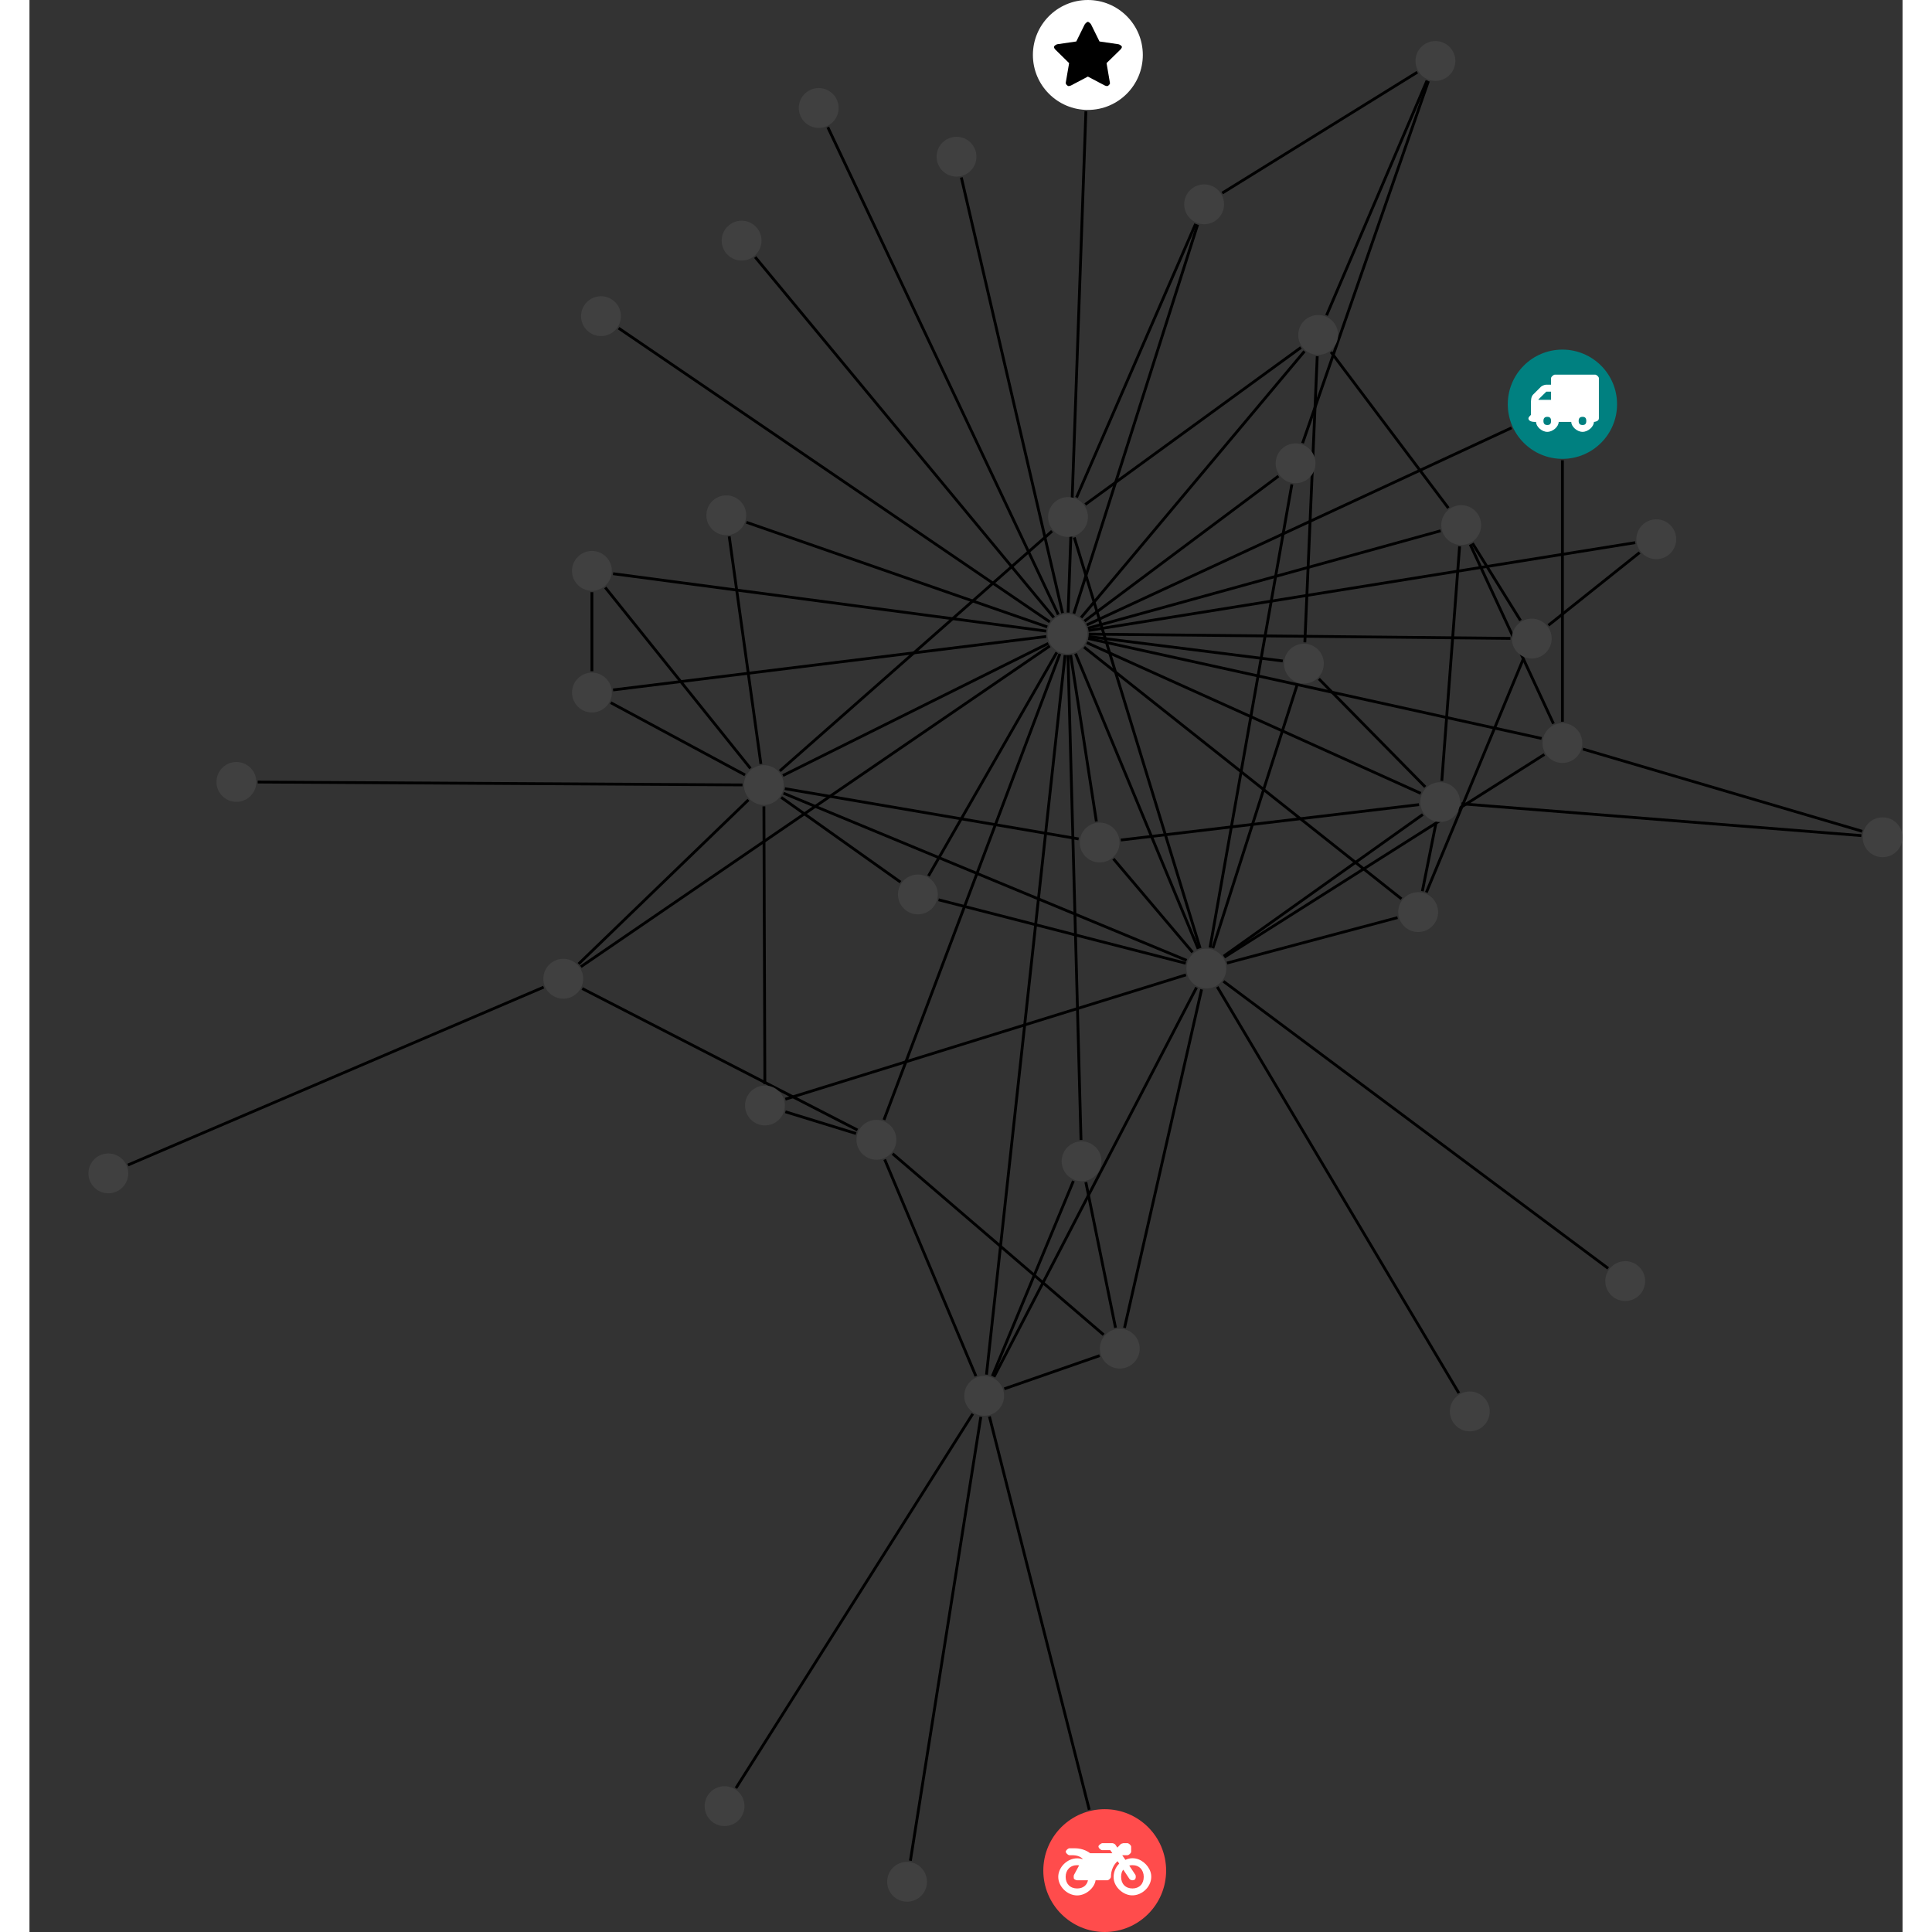 <?xml version="1.0" encoding="UTF-8"?>
<svg xmlns="http://www.w3.org/2000/svg" xmlns:xlink="http://www.w3.org/1999/xlink" width="273.332pt" height="273.332pt" viewBox="-8.340 0.000 264.992 273.332" version="1.1">
<rect x="-8.340" y="0.000" width="264.992" height="273.332" fill="#333333" stroke="none"/>
<defs>
<g>
<symbol overflow="visible" id="glyph0-0">
<path style="stroke:none;" d="M 1.422 -0.75 L 1.422 -7.922 L 3.562 -7.922 L 3.562 -0.891 L 1.422 -0.891 Z M 0.625 0 L 4.531 0 L 4.531 -8.812 L 0.438 -8.812 L 0.438 0 Z M 0.625 0 "/>
</symbol>
<symbol overflow="visible" id="glyph0-1">
<path style="stroke:none;" d="M 3.375 -0.844 C 3.375 -0.453 3.234 -0.266 2.844 -0.266 C 2.469 -0.266 2.297 -0.453 2.297 -0.844 C 2.297 -1.219 2.469 -1.422 2.844 -1.422 C 3.234 -1.422 3.375 -1.219 3.375 -0.844 Z M 1.594 -3.688 L 1.594 -3.859 C 1.594 -3.875 1.578 -3.875 1.594 -3.891 L 2.688 -4.969 C 2.703 -5 2.656 -4.984 2.688 -4.984 L 3.375 -4.984 L 3.375 -3.828 L 1.594 -3.828 Z M 8.359 -0.844 C 8.359 -0.453 8.219 -0.266 7.828 -0.266 C 7.453 -0.266 7.281 -0.453 7.281 -0.844 C 7.281 -1.219 7.453 -1.422 7.828 -1.422 C 8.219 -1.422 8.359 -1.219 8.359 -0.844 Z M 10.141 -6.891 C 10.141 -7.094 9.812 -7.391 9.609 -7.391 L 3.922 -7.391 C 3.719 -7.391 3.375 -7.094 3.375 -6.891 L 3.375 -5.969 L 2.672 -5.969 C 2.469 -5.969 2.078 -5.812 1.938 -5.672 L 0.844 -4.578 C 0.531 -4.266 0.531 -3.734 0.531 -3.328 L 0.531 -1.688 C 0.516 -1.688 0.172 -1.391 0.172 -1.203 C 0.172 -0.781 0.781 -0.703 1.062 -0.703 L 1.25 -0.703 C 1.25 -0.047 2.062 0.703 2.844 0.703 C 3.641 0.703 4.453 -0.047 4.453 -0.703 L 6.234 -0.703 C 6.234 -0.047 7.047 0.703 7.828 0.703 C 8.625 0.703 9.438 -0.047 9.438 -0.703 C 9.547 -0.703 10.141 -0.781 10.141 -1.203 Z M 10.141 -6.891 "/>
</symbol>
<symbol overflow="visible" id="glyph0-2">
<path style="stroke:none;" d="M 12.969 -2.906 C 12.844 -3.984 11.859 -5.016 10.781 -5.219 C 10.234 -5.328 9.703 -5.219 9.328 -5.031 L 8.875 -5.688 L 9.609 -5.688 C 9.812 -5.688 10.141 -5.984 10.141 -6.188 L 10.141 -6.891 C 10.141 -7.094 9.812 -7.391 9.609 -7.391 L 9.047 -7.391 C 8.969 -7.391 8.734 -7.312 8.656 -7.25 L 8.188 -6.766 L 7.891 -7.203 C 7.828 -7.281 7.594 -7.391 7.484 -7.391 L 6.078 -7.391 C 5.906 -7.391 5.547 -7.125 5.516 -6.953 C 5.484 -6.734 5.828 -6.406 6.047 -6.406 L 7.188 -6.406 L 7.484 -5.969 L 4.344 -5.969 C 4.141 -6.125 3.375 -6.672 2.141 -6.672 L 1.422 -6.672 C 1.219 -6.672 0.891 -6.375 0.891 -6.188 C 0.891 -5.984 1.219 -5.688 1.422 -5.688 L 1.781 -5.688 C 2.484 -5.688 2.906 -5.516 3.281 -5.188 L 3.25 -5.141 C 3.078 -5.188 2.797 -5.25 2.5 -5.25 C 1.109 -5.25 -0.172 -4 -0.172 -2.625 C -0.172 -1.25 1.109 0 2.5 0 C 3.75 0 4.953 -1.062 5.109 -2.141 L 6.766 -2.141 C 6.969 -2.141 7.281 -2.438 7.281 -2.625 C 7.281 -3.609 7.688 -4.391 8.219 -4.844 L 8.453 -4.5 C 7.969 -4.062 7.578 -3.203 7.672 -2.359 C 7.781 -1.172 8.969 -0.094 10.141 -0.016 C 11.703 0.094 13.156 -1.344 12.969 -2.906 Z M 2.5 -0.984 C 1.516 -0.984 0.875 -1.641 0.875 -2.625 C 0.875 -3.594 1.516 -4.281 2.5 -4.281 C 2.672 -4.281 2.844 -4.234 2.781 -4.25 L 2.047 -2.891 C 2 -2.781 2 -2.469 2.047 -2.359 C 2.125 -2.25 2.375 -2.141 2.5 -2.141 L 4.031 -2.141 C 3.891 -1.453 3.344 -0.984 2.5 -0.984 Z M 10.328 -0.984 C 9.344 -0.984 8.719 -1.641 8.719 -2.625 C 8.719 -3.109 8.859 -3.469 9.031 -3.641 L 9.906 -2.328 C 9.969 -2.219 10.203 -2.141 10.328 -2.141 C 10.391 -2.141 10.594 -2.188 10.641 -2.234 C 10.812 -2.344 10.844 -2.75 10.734 -2.922 L 9.875 -4.219 C 9.859 -4.219 10.094 -4.281 10.328 -4.281 C 11.297 -4.281 11.922 -3.594 11.922 -2.625 C 11.922 -1.641 11.297 -0.984 10.328 -0.984 Z M 10.328 -0.984 "/>
</symbol>
<symbol overflow="visible" id="glyph0-3">
<path style="stroke:none;" d="M 9.438 -5.078 C 9.438 -5.25 9.078 -5.453 8.938 -5.469 L 6.266 -5.859 L 5.078 -8.266 C 5.031 -8.375 4.75 -8.641 4.625 -8.641 C 4.5 -8.641 4.234 -8.375 4.172 -8.266 L 2.984 -5.859 L 0.312 -5.469 C 0.172 -5.453 -0.172 -5.25 -0.172 -5.078 C -0.172 -4.969 -0.062 -4.781 0.016 -4.719 L 1.969 -2.797 L 1.5 -0.062 C 1.5 -0.016 1.5 0.016 1.5 0.047 C 1.5 0.203 1.75 0.453 1.906 0.453 C 1.984 0.453 2.188 0.406 2.25 0.359 L 4.625 -0.891 L 7 0.359 C 7.062 0.406 7.266 0.453 7.344 0.453 C 7.5 0.453 7.75 0.203 7.75 0.047 C 7.75 0.016 7.75 -0.016 7.734 -0.062 L 7.266 -2.797 L 9.234 -4.719 C 9.297 -4.781 9.438 -4.969 9.438 -5.078 Z M 9.438 -5.078 "/>
</symbol>
</g>
<clipPath id="clip1">
  <path d="M 205 100 L 256.652 100 L 256.652 124 L 205 124 Z M 205 100 "/>
</clipPath>
<clipPath id="clip2">
  <path d="M 188 108 L 256.652 108 L 256.652 124 L 188 124 Z M 188 108 "/>
</clipPath>
<clipPath id="clip3">
  <path d="M 135 255 L 153 255 L 153 273.332 L 135 273.332 Z M 135 255 "/>
</clipPath>
<clipPath id="clip4">
  <path d="M 251 115 L 256.652 115 L 256.652 122 L 251 122 Z M 251 115 "/>
</clipPath>
</defs>
<g id="surface1">
<path style="fill:none;stroke-width:0.399;stroke-linecap:butt;stroke-linejoin:miter;stroke:rgb(0%,0%,0%);stroke-opacity:1;stroke-miterlimit:10;" d="M 0 -7.926 L 0 -44.914 " transform="matrix(1,0,0,-1,208.535,57.191)"/>
<path style="fill:none;stroke-width:0.399;stroke-linecap:butt;stroke-linejoin:miter;stroke:rgb(0%,0%,0%);stroke-opacity:1;stroke-miterlimit:10;" d="M -7.195 -3.336 L -67.297 -31.223 " transform="matrix(1,0,0,-1,208.535,57.191)"/>
<path style="fill:none;stroke-width:0.399;stroke-linecap:butt;stroke-linejoin:miter;stroke:rgb(0%,0%,0%);stroke-opacity:1;stroke-miterlimit:10;" d="M -114.203 20.82 L -71.961 -30.168 " transform="matrix(1,0,0,-1,208.535,57.191)"/>
<path style="fill:none;stroke-width:0.399;stroke-linecap:butt;stroke-linejoin:miter;stroke:rgb(0%,0%,0%);stroke-opacity:1;stroke-miterlimit:10;" d="M -202.945 -107.629 L -144.133 -82.469 " transform="matrix(1,0,0,-1,208.535,57.191)"/>
<path style="fill:none;stroke-width:0.399;stroke-linecap:butt;stroke-linejoin:miter;stroke:rgb(0%,0%,0%);stroke-opacity:1;stroke-miterlimit:10;" d="M -66.941 -198.844 L -81.066 -143.207 " transform="matrix(1,0,0,-1,208.535,57.191)"/>
<path style="fill:none;stroke-width:0.399;stroke-linecap:butt;stroke-linejoin:miter;stroke:rgb(0%,0%,0%);stroke-opacity:1;stroke-miterlimit:10;" d="M -133.523 10.765 L -72.527 -30.793 " transform="matrix(1,0,0,-1,208.535,57.191)"/>
<path style="fill:none;stroke-width:0.399;stroke-linecap:butt;stroke-linejoin:miter;stroke:rgb(0%,0%,0%);stroke-opacity:1;stroke-miterlimit:10;" d="M -62.476 -61.653 L -20.289 -56.645 " transform="matrix(1,0,0,-1,208.535,57.191)"/>
<path style="fill:none;stroke-width:0.399;stroke-linecap:butt;stroke-linejoin:miter;stroke:rgb(0%,0%,0%);stroke-opacity:1;stroke-miterlimit:10;" d="M -68.445 -61.496 L -110.012 -54.383 " transform="matrix(1,0,0,-1,208.535,57.191)"/>
<path style="fill:none;stroke-width:0.399;stroke-linecap:butt;stroke-linejoin:miter;stroke:rgb(0%,0%,0%);stroke-opacity:1;stroke-miterlimit:10;" d="M -63.523 -64.309 L -52.324 -77.536 " transform="matrix(1,0,0,-1,208.535,57.191)"/>
<path style="fill:none;stroke-width:0.399;stroke-linecap:butt;stroke-linejoin:miter;stroke:rgb(0%,0%,0%);stroke-opacity:1;stroke-miterlimit:10;" d="M -65.933 -59.024 L -69.574 -35.473 " transform="matrix(1,0,0,-1,208.535,57.191)"/>
<path style="fill:none;stroke-width:0.399;stroke-linecap:butt;stroke-linejoin:miter;stroke:rgb(0%,0%,0%);stroke-opacity:1;stroke-miterlimit:10;" d="M -92.246 -206.055 L -82.281 -143.262 " transform="matrix(1,0,0,-1,208.535,57.191)"/>
<path style="fill:none;stroke-width:0.399;stroke-linecap:butt;stroke-linejoin:miter;stroke:rgb(0%,0%,0%);stroke-opacity:1;stroke-miterlimit:10;" d="M -67.418 41.445 L -69.93 -29.477 " transform="matrix(1,0,0,-1,208.535,57.191)"/>
<g clip-path="url(#clip1)" clip-rule="nonzero">
<path style="fill:none;stroke-width:0.399;stroke-linecap:butt;stroke-linejoin:miter;stroke:rgb(0%,0%,0%);stroke-opacity:1;stroke-miterlimit:10;" d="M 42.406 -60.414 L 2.895 -48.782 " transform="matrix(1,0,0,-1,208.535,57.191)"/>
</g>
<g clip-path="url(#clip2)" clip-rule="nonzero">
<path style="fill:none;stroke-width:0.399;stroke-linecap:butt;stroke-linejoin:miter;stroke:rgb(0%,0%,0%);stroke-opacity:1;stroke-miterlimit:10;" d="M 42.293 -61.028 L -14.285 -56.528 " transform="matrix(1,0,0,-1,208.535,57.191)"/>
</g>
<path style="fill:none;stroke-width:0.399;stroke-linecap:butt;stroke-linejoin:miter;stroke:rgb(0%,0%,0%);stroke-opacity:1;stroke-miterlimit:10;" d="M -116.926 -195.786 L -83.422 -142.832 " transform="matrix(1,0,0,-1,208.535,57.191)"/>
<path style="fill:none;stroke-width:0.399;stroke-linecap:butt;stroke-linejoin:miter;stroke:rgb(0%,0%,0%);stroke-opacity:1;stroke-miterlimit:10;" d="M -85.039 32.086 L -70.719 -29.551 " transform="matrix(1,0,0,-1,208.535,57.191)"/>
<path style="fill:none;stroke-width:0.399;stroke-linecap:butt;stroke-linejoin:miter;stroke:rgb(0%,0%,0%);stroke-opacity:1;stroke-miterlimit:10;" d="M -184.586 -53.45 L -116 -53.856 " transform="matrix(1,0,0,-1,208.535,57.191)"/>
<path style="fill:none;stroke-width:0.399;stroke-linecap:butt;stroke-linejoin:miter;stroke:rgb(0%,0%,0%);stroke-opacity:1;stroke-miterlimit:10;" d="M -19.25 -69.063 L -5.496 -35.942 " transform="matrix(1,0,0,-1,208.535,57.191)"/>
<path style="fill:none;stroke-width:0.399;stroke-linecap:butt;stroke-linejoin:miter;stroke:rgb(0%,0%,0%);stroke-opacity:1;stroke-miterlimit:10;" d="M -19.816 -68.891 L -17.887 -59.246 " transform="matrix(1,0,0,-1,208.535,57.191)"/>
<path style="fill:none;stroke-width:0.399;stroke-linecap:butt;stroke-linejoin:miter;stroke:rgb(0%,0%,0%);stroke-opacity:1;stroke-miterlimit:10;" d="M -23.324 -72.629 L -47.461 -79.059 " transform="matrix(1,0,0,-1,208.535,57.191)"/>
<path style="fill:none;stroke-width:0.399;stroke-linecap:butt;stroke-linejoin:miter;stroke:rgb(0%,0%,0%);stroke-opacity:1;stroke-miterlimit:10;" d="M -22.773 -69.977 L -67.672 -34.368 " transform="matrix(1,0,0,-1,208.535,57.191)"/>
<path style="fill:none;stroke-width:0.399;stroke-linecap:butt;stroke-linejoin:miter;stroke:rgb(0%,0%,0%);stroke-opacity:1;stroke-miterlimit:10;" d="M 6.469 -122.25 L -47.957 -81.641 " transform="matrix(1,0,0,-1,208.535,57.191)"/>
<path style="fill:none;stroke-width:0.399;stroke-linecap:butt;stroke-linejoin:miter;stroke:rgb(0%,0%,0%);stroke-opacity:1;stroke-miterlimit:10;" d="M 10.922 -20.981 L -1.98 -31.274 " transform="matrix(1,0,0,-1,208.535,57.191)"/>
<path style="fill:none;stroke-width:0.399;stroke-linecap:butt;stroke-linejoin:miter;stroke:rgb(0%,0%,0%);stroke-opacity:1;stroke-miterlimit:10;" d="M 10.301 -19.579 L -67.055 -32.012 " transform="matrix(1,0,0,-1,208.535,57.191)"/>
<path style="fill:none;stroke-width:0.399;stroke-linecap:butt;stroke-linejoin:miter;stroke:rgb(0%,0%,0%);stroke-opacity:1;stroke-miterlimit:10;" d="M -36.762 -5.508 L -18.957 45.714 " transform="matrix(1,0,0,-1,208.535,57.191)"/>
<path style="fill:none;stroke-width:0.399;stroke-linecap:butt;stroke-linejoin:miter;stroke:rgb(0%,0%,0%);stroke-opacity:1;stroke-miterlimit:10;" d="M -38.277 -11.332 L -49.851 -76.868 " transform="matrix(1,0,0,-1,208.535,57.191)"/>
<path style="fill:none;stroke-width:0.399;stroke-linecap:butt;stroke-linejoin:miter;stroke:rgb(0%,0%,0%);stroke-opacity:1;stroke-miterlimit:10;" d="M -40.172 -10.164 L -67.617 -30.684 " transform="matrix(1,0,0,-1,208.535,57.191)"/>
<path style="fill:none;stroke-width:0.399;stroke-linecap:butt;stroke-linejoin:miter;stroke:rgb(0%,0%,0%);stroke-opacity:1;stroke-miterlimit:10;" d="M -36.441 -33.684 L -34.687 6.789 " transform="matrix(1,0,0,-1,208.535,57.191)"/>
<path style="fill:none;stroke-width:0.399;stroke-linecap:butt;stroke-linejoin:miter;stroke:rgb(0%,0%,0%);stroke-opacity:1;stroke-miterlimit:10;" d="M -34.457 -38.848 L -19.41 -54.137 " transform="matrix(1,0,0,-1,208.535,57.191)"/>
<path style="fill:none;stroke-width:0.399;stroke-linecap:butt;stroke-linejoin:miter;stroke:rgb(0%,0%,0%);stroke-opacity:1;stroke-miterlimit:10;" d="M -37.492 -39.575 L -49.457 -76.961 " transform="matrix(1,0,0,-1,208.535,57.191)"/>
<path style="fill:none;stroke-width:0.399;stroke-linecap:butt;stroke-linejoin:miter;stroke:rgb(0%,0%,0%);stroke-opacity:1;stroke-miterlimit:10;" d="M -39.566 -36.321 L -67.039 -32.868 " transform="matrix(1,0,0,-1,208.535,57.191)"/>
<path style="fill:none;stroke-width:0.399;stroke-linecap:butt;stroke-linejoin:miter;stroke:rgb(0%,0%,0%);stroke-opacity:1;stroke-miterlimit:10;" d="M -117.879 -18.696 L -113.398 -50.887 " transform="matrix(1,0,0,-1,208.535,57.191)"/>
<path style="fill:none;stroke-width:0.399;stroke-linecap:butt;stroke-linejoin:miter;stroke:rgb(0%,0%,0%);stroke-opacity:1;stroke-miterlimit:10;" d="M -115.445 -16.7 L -72.887 -31.5 " transform="matrix(1,0,0,-1,208.535,57.191)"/>
<path style="fill:none;stroke-width:0.399;stroke-linecap:butt;stroke-linejoin:miter;stroke:rgb(0%,0%,0%);stroke-opacity:1;stroke-miterlimit:10;" d="M -67.426 -110.055 L -63.226 -130.653 " transform="matrix(1,0,0,-1,208.535,57.191)"/>
<path style="fill:none;stroke-width:0.399;stroke-linecap:butt;stroke-linejoin:miter;stroke:rgb(0%,0%,0%);stroke-opacity:1;stroke-miterlimit:10;" d="M -69.183 -109.887 L -80.652 -137.496 " transform="matrix(1,0,0,-1,208.535,57.191)"/>
<path style="fill:none;stroke-width:0.399;stroke-linecap:butt;stroke-linejoin:miter;stroke:rgb(0%,0%,0%);stroke-opacity:1;stroke-miterlimit:10;" d="M -68.109 -104.082 L -69.953 -35.508 " transform="matrix(1,0,0,-1,208.535,57.191)"/>
<path style="fill:none;stroke-width:0.399;stroke-linecap:butt;stroke-linejoin:miter;stroke:rgb(0%,0%,0%);stroke-opacity:1;stroke-miterlimit:10;" d="M -112.836 -96.192 L -112.972 -56.891 " transform="matrix(1,0,0,-1,208.535,57.191)"/>
<path style="fill:none;stroke-width:0.399;stroke-linecap:butt;stroke-linejoin:miter;stroke:rgb(0%,0%,0%);stroke-opacity:1;stroke-miterlimit:10;" d="M -109.937 -100.098 L -99.937 -103.176 " transform="matrix(1,0,0,-1,208.535,57.191)"/>
<path style="fill:none;stroke-width:0.399;stroke-linecap:butt;stroke-linejoin:miter;stroke:rgb(0%,0%,0%);stroke-opacity:1;stroke-miterlimit:10;" d="M -109.941 -98.317 L -53.258 -80.731 " transform="matrix(1,0,0,-1,208.535,57.191)"/>
<path style="fill:none;stroke-width:0.399;stroke-linecap:butt;stroke-linejoin:miter;stroke:rgb(0%,0%,0%);stroke-opacity:1;stroke-miterlimit:10;" d="M -20.531 46.976 L -48.125 29.878 " transform="matrix(1,0,0,-1,208.535,57.191)"/>
<path style="fill:none;stroke-width:0.399;stroke-linecap:butt;stroke-linejoin:miter;stroke:rgb(0%,0%,0%);stroke-opacity:1;stroke-miterlimit:10;" d="M -19.156 45.793 L -33.367 12.578 " transform="matrix(1,0,0,-1,208.535,57.191)"/>
<path style="fill:none;stroke-width:0.399;stroke-linecap:butt;stroke-linejoin:miter;stroke:rgb(0%,0%,0%);stroke-opacity:1;stroke-miterlimit:10;" d="M -51.894 25.519 L -68.742 -13.192 " transform="matrix(1,0,0,-1,208.535,57.191)"/>
<path style="fill:none;stroke-width:0.399;stroke-linecap:butt;stroke-linejoin:miter;stroke:rgb(0%,0%,0%);stroke-opacity:1;stroke-miterlimit:10;" d="M -51.605 25.414 L -69.121 -29.618 " transform="matrix(1,0,0,-1,208.535,57.191)"/>
<path style="fill:none;stroke-width:0.399;stroke-linecap:butt;stroke-linejoin:miter;stroke:rgb(0%,0%,0%);stroke-opacity:1;stroke-miterlimit:10;" d="M -103.93 39.191 L -71.324 -29.762 " transform="matrix(1,0,0,-1,208.535,57.191)"/>
<path style="fill:none;stroke-width:0.399;stroke-linecap:butt;stroke-linejoin:miter;stroke:rgb(0%,0%,0%);stroke-opacity:1;stroke-miterlimit:10;" d="M -64.91 -131.645 L -94.762 -106.028 " transform="matrix(1,0,0,-1,208.535,57.191)"/>
<path style="fill:none;stroke-width:0.399;stroke-linecap:butt;stroke-linejoin:miter;stroke:rgb(0%,0%,0%);stroke-opacity:1;stroke-miterlimit:10;" d="M -65.472 -134.602 L -78.957 -139.293 " transform="matrix(1,0,0,-1,208.535,57.191)"/>
<path style="fill:none;stroke-width:0.399;stroke-linecap:butt;stroke-linejoin:miter;stroke:rgb(0%,0%,0%);stroke-opacity:1;stroke-miterlimit:10;" d="M -61.953 -130.668 L -51.047 -82.782 " transform="matrix(1,0,0,-1,208.535,57.191)"/>
<path style="fill:none;stroke-width:0.399;stroke-linecap:butt;stroke-linejoin:miter;stroke:rgb(0%,0%,0%);stroke-opacity:1;stroke-miterlimit:10;" d="M -12.726 -19.661 L -5.93 -30.594 " transform="matrix(1,0,0,-1,208.535,57.191)"/>
<path style="fill:none;stroke-width:0.399;stroke-linecap:butt;stroke-linejoin:miter;stroke:rgb(0%,0%,0%);stroke-opacity:1;stroke-miterlimit:10;" d="M -16.133 -14.688 L -32.742 7.39 " transform="matrix(1,0,0,-1,208.535,57.191)"/>
<path style="fill:none;stroke-width:0.399;stroke-linecap:butt;stroke-linejoin:miter;stroke:rgb(0%,0%,0%);stroke-opacity:1;stroke-miterlimit:10;" d="M -13.047 -19.836 L -1.269 -45.192 " transform="matrix(1,0,0,-1,208.535,57.191)"/>
<path style="fill:none;stroke-width:0.399;stroke-linecap:butt;stroke-linejoin:miter;stroke:rgb(0%,0%,0%);stroke-opacity:1;stroke-miterlimit:10;" d="M -14.547 -20.106 L -17.062 -53.282 " transform="matrix(1,0,0,-1,208.535,57.191)"/>
<path style="fill:none;stroke-width:0.399;stroke-linecap:butt;stroke-linejoin:miter;stroke:rgb(0%,0%,0%);stroke-opacity:1;stroke-miterlimit:10;" d="M -17.226 -17.903 L -67.125 -31.688 " transform="matrix(1,0,0,-1,208.535,57.191)"/>
<path style="fill:none;stroke-width:0.399;stroke-linecap:butt;stroke-linejoin:miter;stroke:rgb(0%,0%,0%);stroke-opacity:1;stroke-miterlimit:10;" d="M -93.648 -67.606 L -110.523 -55.621 " transform="matrix(1,0,0,-1,208.535,57.191)"/>
<path style="fill:none;stroke-width:0.399;stroke-linecap:butt;stroke-linejoin:miter;stroke:rgb(0%,0%,0%);stroke-opacity:1;stroke-miterlimit:10;" d="M -88.265 -70.106 L -53.297 -79.086 " transform="matrix(1,0,0,-1,208.535,57.191)"/>
<path style="fill:none;stroke-width:0.399;stroke-linecap:butt;stroke-linejoin:miter;stroke:rgb(0%,0%,0%);stroke-opacity:1;stroke-miterlimit:10;" d="M -89.687 -66.735 L -71.535 -35.11 " transform="matrix(1,0,0,-1,208.535,57.191)"/>
<path style="fill:none;stroke-width:0.399;stroke-linecap:butt;stroke-linejoin:miter;stroke:rgb(0%,0%,0%);stroke-opacity:1;stroke-miterlimit:10;" d="M -139.187 -79.184 L -115.156 -55.969 " transform="matrix(1,0,0,-1,208.535,57.191)"/>
<path style="fill:none;stroke-width:0.399;stroke-linecap:butt;stroke-linejoin:miter;stroke:rgb(0%,0%,0%);stroke-opacity:1;stroke-miterlimit:10;" d="M -138.676 -82.661 L -99.734 -102.68 " transform="matrix(1,0,0,-1,208.535,57.191)"/>
<path style="fill:none;stroke-width:0.399;stroke-linecap:butt;stroke-linejoin:miter;stroke:rgb(0%,0%,0%);stroke-opacity:1;stroke-miterlimit:10;" d="M -138.867 -79.579 L -72.523 -34.196 " transform="matrix(1,0,0,-1,208.535,57.191)"/>
<path style="fill:none;stroke-width:0.399;stroke-linecap:butt;stroke-linejoin:miter;stroke:rgb(0%,0%,0%);stroke-opacity:1;stroke-miterlimit:10;" d="M -14.648 -139.903 L -48.832 -82.43 " transform="matrix(1,0,0,-1,208.535,57.191)"/>
<path style="fill:none;stroke-width:0.399;stroke-linecap:butt;stroke-linejoin:miter;stroke:rgb(0%,0%,0%);stroke-opacity:1;stroke-miterlimit:10;" d="M -67.508 -14.18 L -36.996 8.027 " transform="matrix(1,0,0,-1,208.535,57.191)"/>
<path style="fill:none;stroke-width:0.399;stroke-linecap:butt;stroke-linejoin:miter;stroke:rgb(0%,0%,0%);stroke-opacity:1;stroke-miterlimit:10;" d="M -72.211 -17.954 L -110.719 -51.879 " transform="matrix(1,0,0,-1,208.535,57.191)"/>
<path style="fill:none;stroke-width:0.399;stroke-linecap:butt;stroke-linejoin:miter;stroke:rgb(0%,0%,0%);stroke-opacity:1;stroke-miterlimit:10;" d="M -69.062 -18.844 L -51.258 -76.954 " transform="matrix(1,0,0,-1,208.535,57.191)"/>
<path style="fill:none;stroke-width:0.399;stroke-linecap:butt;stroke-linejoin:miter;stroke:rgb(0%,0%,0%);stroke-opacity:1;stroke-miterlimit:10;" d="M -7.355 -33.125 L -67.015 -32.524 " transform="matrix(1,0,0,-1,208.535,57.191)"/>
<path style="fill:none;stroke-width:0.399;stroke-linecap:butt;stroke-linejoin:miter;stroke:rgb(0%,0%,0%);stroke-opacity:1;stroke-miterlimit:10;" d="M -36.496 7.492 L -68.094 -30.18 " transform="matrix(1,0,0,-1,208.535,57.191)"/>
<path style="fill:none;stroke-width:0.399;stroke-linecap:butt;stroke-linejoin:miter;stroke:rgb(0%,0%,0%);stroke-opacity:1;stroke-miterlimit:10;" d="M -137.301 -37.77 L -137.305 -26.59 " transform="matrix(1,0,0,-1,208.535,57.191)"/>
<path style="fill:none;stroke-width:0.399;stroke-linecap:butt;stroke-linejoin:miter;stroke:rgb(0%,0%,0%);stroke-opacity:1;stroke-miterlimit:10;" d="M -134.644 -42.219 L -115.64 -52.446 " transform="matrix(1,0,0,-1,208.535,57.191)"/>
<path style="fill:none;stroke-width:0.399;stroke-linecap:butt;stroke-linejoin:miter;stroke:rgb(0%,0%,0%);stroke-opacity:1;stroke-miterlimit:10;" d="M -134.308 -40.418 L -73.031 -32.86 " transform="matrix(1,0,0,-1,208.535,57.191)"/>
<path style="fill:none;stroke-width:0.399;stroke-linecap:butt;stroke-linejoin:miter;stroke:rgb(0%,0%,0%);stroke-opacity:1;stroke-miterlimit:10;" d="M -2.551 -49.547 L -47.824 -78.223 " transform="matrix(1,0,0,-1,208.535,57.191)"/>
<path style="fill:none;stroke-width:0.399;stroke-linecap:butt;stroke-linejoin:miter;stroke:rgb(0%,0%,0%);stroke-opacity:1;stroke-miterlimit:10;" d="M -2.945 -47.282 L -67.086 -33.141 " transform="matrix(1,0,0,-1,208.535,57.191)"/>
<path style="fill:none;stroke-width:0.399;stroke-linecap:butt;stroke-linejoin:miter;stroke:rgb(0%,0%,0%);stroke-opacity:1;stroke-miterlimit:10;" d="M -19.75 -58.039 L -47.918 -78.086 " transform="matrix(1,0,0,-1,208.535,57.191)"/>
<path style="fill:none;stroke-width:0.399;stroke-linecap:butt;stroke-linejoin:miter;stroke:rgb(0%,0%,0%);stroke-opacity:1;stroke-miterlimit:10;" d="M -20.043 -55.047 L -67.285 -33.735 " transform="matrix(1,0,0,-1,208.535,57.191)"/>
<path style="fill:none;stroke-width:0.399;stroke-linecap:butt;stroke-linejoin:miter;stroke:rgb(0%,0%,0%);stroke-opacity:1;stroke-miterlimit:10;" d="M -135.414 -25.926 L -114.875 -51.52 " transform="matrix(1,0,0,-1,208.535,57.191)"/>
<path style="fill:none;stroke-width:0.399;stroke-linecap:butt;stroke-linejoin:miter;stroke:rgb(0%,0%,0%);stroke-opacity:1;stroke-miterlimit:10;" d="M -134.312 -23.973 L -73.027 -32.094 " transform="matrix(1,0,0,-1,208.535,57.191)"/>
<path style="fill:none;stroke-width:0.399;stroke-linecap:butt;stroke-linejoin:miter;stroke:rgb(0%,0%,0%);stroke-opacity:1;stroke-miterlimit:10;" d="M -110.195 -55.032 L -53.164 -78.68 " transform="matrix(1,0,0,-1,208.535,57.191)"/>
<path style="fill:none;stroke-width:0.399;stroke-linecap:butt;stroke-linejoin:miter;stroke:rgb(0%,0%,0%);stroke-opacity:1;stroke-miterlimit:10;" d="M -110.281 -52.528 L -72.734 -33.836 " transform="matrix(1,0,0,-1,208.535,57.191)"/>
<path style="fill:none;stroke-width:0.399;stroke-linecap:butt;stroke-linejoin:miter;stroke:rgb(0%,0%,0%);stroke-opacity:1;stroke-miterlimit:10;" d="M -95.883 -106.844 L -82.98 -137.5 " transform="matrix(1,0,0,-1,208.535,57.191)"/>
<path style="fill:none;stroke-width:0.399;stroke-linecap:butt;stroke-linejoin:miter;stroke:rgb(0%,0%,0%);stroke-opacity:1;stroke-miterlimit:10;" d="M -95.984 -101.239 L -71.101 -35.317 " transform="matrix(1,0,0,-1,208.535,57.191)"/>
<path style="fill:none;stroke-width:0.399;stroke-linecap:butt;stroke-linejoin:miter;stroke:rgb(0%,0%,0%);stroke-opacity:1;stroke-miterlimit:10;" d="M -80.418 -137.606 L -51.765 -82.516 " transform="matrix(1,0,0,-1,208.535,57.191)"/>
<path style="fill:none;stroke-width:0.399;stroke-linecap:butt;stroke-linejoin:miter;stroke:rgb(0%,0%,0%);stroke-opacity:1;stroke-miterlimit:10;" d="M -81.48 -137.286 L -70.363 -35.493 " transform="matrix(1,0,0,-1,208.535,57.191)"/>
<path style="fill:none;stroke-width:0.399;stroke-linecap:butt;stroke-linejoin:miter;stroke:rgb(0%,0%,0%);stroke-opacity:1;stroke-miterlimit:10;" d="M -51.531 -77.051 L -68.879 -35.278 " transform="matrix(1,0,0,-1,208.535,57.191)"/>
<path style=" stroke:none;fill-rule:nonzero;fill:rgb(0%,50%,50%);fill-opacity:1;" d="M 216.266 57.191 C 216.266 52.922 212.805 49.461 208.535 49.461 C 204.266 49.461 200.805 52.922 200.805 57.191 C 200.805 61.461 204.266 64.918 208.535 64.918 C 212.805 64.918 216.266 61.461 216.266 57.191 Z M 216.266 57.191 "/>
<g style="fill:rgb(100%,100%,100%);fill-opacity:1;">
  <use xlink:href="#glyph0-1" x="203.553" y="60.394"/>
</g>
<path style=" stroke:none;fill-rule:nonzero;fill:rgb(25%,25%,25%);fill-opacity:1;" d="M 95.227 34.047 C 95.227 32.488 93.965 31.227 92.41 31.227 C 90.852 31.227 89.59 32.488 89.59 34.047 C 89.59 35.602 90.852 36.863 92.41 36.863 C 93.965 36.863 95.227 35.602 95.227 34.047 Z M 95.227 34.047 "/>
<path style=" stroke:none;fill-rule:nonzero;fill:rgb(25%,25%,25%);fill-opacity:1;" d="M 5.637 166.008 C 5.637 164.449 4.375 163.188 2.816 163.188 C 1.262 163.188 0 164.449 0 166.008 C 0 167.562 1.262 168.824 2.816 168.824 C 4.375 168.824 5.637 167.562 5.637 166.008 Z M 5.637 166.008 "/>
<g clip-path="url(#clip3)" clip-rule="nonzero">
<path style=" stroke:none;fill-rule:nonzero;fill:rgb(100%,29.999%,29.999%);fill-opacity:1;" d="M 152.469 264.645 C 152.469 259.848 148.578 255.957 143.781 255.957 C 138.984 255.957 135.094 259.848 135.094 264.645 C 135.094 269.441 138.984 273.332 143.781 273.332 C 148.578 273.332 152.469 269.441 152.469 264.645 Z M 152.469 264.645 "/>
</g>
<g style="fill:rgb(100%,100%,100%);fill-opacity:1;">
  <use xlink:href="#glyph0-2" x="137.38" y="268.157"/>
</g>
<path style=" stroke:none;fill-rule:nonzero;fill:rgb(25%,25%,25%);fill-opacity:1;" d="M 75.336 44.727 C 75.336 43.172 74.074 41.91 72.52 41.91 C 70.961 41.91 69.699 43.172 69.699 44.727 C 69.699 46.285 70.961 47.547 72.52 47.547 C 74.074 47.547 75.336 46.285 75.336 44.727 Z M 75.336 44.727 "/>
<path style=" stroke:none;fill-rule:nonzero;fill:rgb(25%,25%,25%);fill-opacity:1;" d="M 145.883 119.195 C 145.883 117.641 144.621 116.379 143.062 116.379 C 141.508 116.379 140.246 117.641 140.246 119.195 C 140.246 120.754 141.508 122.016 143.062 122.016 C 144.621 122.016 145.883 120.754 145.883 119.195 Z M 145.883 119.195 "/>
<path style=" stroke:none;fill-rule:nonzero;fill:rgb(25%,25%,25%);fill-opacity:1;" d="M 118.637 266.223 C 118.637 264.668 117.375 263.406 115.816 263.406 C 114.262 263.406 113 264.668 113 266.223 C 113 267.781 114.262 269.043 115.816 269.043 C 117.375 269.043 118.637 267.781 118.637 266.223 Z M 118.637 266.223 "/>
<path style=" stroke:none;fill-rule:nonzero;fill:rgb(100%,100%,100%);fill-opacity:1;" d="M 149.172 7.777 C 149.172 3.48 145.691 0 141.398 0 C 137.105 0 133.621 3.48 133.621 7.777 C 133.621 12.07 137.105 15.551 141.398 15.551 C 145.691 15.551 149.172 12.07 149.172 7.777 Z M 149.172 7.777 "/>
<g style="fill:rgb(0%,0%,0%);fill-opacity:1;">
  <use xlink:href="#glyph0-3" x="136.775" y="11.726"/>
</g>
<g clip-path="url(#clip4)" clip-rule="nonzero">
<path style=" stroke:none;fill-rule:nonzero;fill:rgb(25%,25%,25%);fill-opacity:1;" d="M 256.652 118.457 C 256.652 116.898 255.391 115.637 253.836 115.637 C 252.277 115.637 251.016 116.898 251.016 118.457 C 251.016 120.012 252.277 121.273 253.836 121.273 C 255.391 121.273 256.652 120.012 256.652 118.457 Z M 256.652 118.457 "/>
</g>
<path style=" stroke:none;fill-rule:nonzero;fill:rgb(25%,25%,25%);fill-opacity:1;" d="M 92.816 255.523 C 92.816 253.969 91.555 252.707 89.996 252.707 C 88.441 252.707 87.18 253.969 87.18 255.523 C 87.18 257.082 88.441 258.344 89.996 258.344 C 91.555 258.344 92.816 257.082 92.816 255.523 Z M 92.816 255.523 "/>
<path style=" stroke:none;fill-rule:nonzero;fill:rgb(25%,25%,25%);fill-opacity:1;" d="M 125.633 22.168 C 125.633 20.613 124.371 19.352 122.812 19.352 C 121.258 19.352 119.996 20.613 119.996 22.168 C 119.996 23.723 121.258 24.984 122.812 24.984 C 124.371 24.984 125.633 23.723 125.633 22.168 Z M 125.633 22.168 "/>
<path style=" stroke:none;fill-rule:nonzero;fill:rgb(25%,25%,25%);fill-opacity:1;" d="M 23.754 110.625 C 23.754 109.066 22.492 107.805 20.934 107.805 C 19.379 107.805 18.117 109.066 18.117 110.625 C 18.117 112.18 19.379 113.441 20.934 113.441 C 22.492 113.441 23.754 112.18 23.754 110.625 Z M 23.754 110.625 "/>
<path style=" stroke:none;fill-rule:nonzero;fill:rgb(25%,25%,25%);fill-opacity:1;" d="M 190.945 129.039 C 190.945 127.484 189.684 126.223 188.129 126.223 C 186.57 126.223 185.309 127.484 185.309 129.039 C 185.309 130.598 186.57 131.859 188.129 131.859 C 189.684 131.859 190.945 130.598 190.945 129.039 Z M 190.945 129.039 "/>
<path style=" stroke:none;fill-rule:nonzero;fill:rgb(25%,25%,25%);fill-opacity:1;" d="M 220.238 181.246 C 220.238 179.688 218.977 178.426 217.422 178.426 C 215.863 178.426 214.602 179.688 214.602 181.246 C 214.602 182.801 215.863 184.062 217.422 184.062 C 218.977 184.062 220.238 182.801 220.238 181.246 Z M 220.238 181.246 "/>
<path style=" stroke:none;fill-rule:nonzero;fill:rgb(25%,25%,25%);fill-opacity:1;" d="M 224.633 76.289 C 224.633 74.734 223.371 73.473 221.816 73.473 C 220.258 73.473 218.996 74.734 218.996 76.289 C 218.996 77.844 220.258 79.105 221.816 79.105 C 223.371 79.105 224.633 77.844 224.633 76.289 Z M 224.633 76.289 "/>
<path style=" stroke:none;fill-rule:nonzero;fill:rgb(25%,25%,25%);fill-opacity:1;" d="M 173.602 65.551 C 173.602 63.992 172.34 62.73 170.781 62.73 C 169.227 62.73 167.965 63.992 167.965 65.551 C 167.965 67.105 169.227 68.367 170.781 68.367 C 172.34 68.367 173.602 67.105 173.602 65.551 Z M 173.602 65.551 "/>
<path style=" stroke:none;fill-rule:nonzero;fill:rgb(25%,25%,25%);fill-opacity:1;" d="M 174.781 93.891 C 174.781 92.332 173.52 91.07 171.965 91.07 C 170.406 91.07 169.145 92.332 169.145 93.891 C 169.145 95.445 170.406 96.707 171.965 96.707 C 173.52 96.707 174.781 95.445 174.781 93.891 Z M 174.781 93.891 "/>
<path style=" stroke:none;fill-rule:nonzero;fill:rgb(25%,25%,25%);fill-opacity:1;" d="M 93.059 72.898 C 93.059 71.344 91.797 70.082 90.242 70.082 C 88.688 70.082 87.426 71.344 87.426 72.898 C 87.426 74.457 88.688 75.719 90.242 75.719 C 91.797 75.719 93.059 74.457 93.059 72.898 Z M 93.059 72.898 "/>
<path style=" stroke:none;fill-rule:nonzero;fill:rgb(25%,25%,25%);fill-opacity:1;" d="M 143.324 164.289 C 143.324 162.734 142.062 161.473 140.508 161.473 C 138.953 161.473 137.691 162.734 137.691 164.289 C 137.691 165.848 138.953 167.109 140.508 167.109 C 142.062 167.109 143.324 165.848 143.324 164.289 Z M 143.324 164.289 "/>
<path style=" stroke:none;fill-rule:nonzero;fill:rgb(25%,25%,25%);fill-opacity:1;" d="M 98.531 156.398 C 98.531 154.844 97.27 153.582 95.711 153.582 C 94.156 153.582 92.895 154.844 92.895 156.398 C 92.895 157.957 94.156 159.219 95.711 159.219 C 97.27 159.219 98.531 157.957 98.531 156.398 Z M 98.531 156.398 "/>
<path style=" stroke:none;fill-rule:nonzero;fill:rgb(25%,25%,25%);fill-opacity:1;" d="M 193.387 8.625 C 193.387 7.07 192.125 5.809 190.566 5.809 C 189.012 5.809 187.75 7.07 187.75 8.625 C 187.75 10.184 189.012 11.445 190.566 11.445 C 192.125 11.445 193.387 10.184 193.387 8.625 Z M 193.387 8.625 "/>
<path style=" stroke:none;fill-rule:nonzero;fill:rgb(25%,25%,25%);fill-opacity:1;" d="M 160.664 28.902 C 160.664 27.348 159.402 26.086 157.844 26.086 C 156.289 26.086 155.027 27.348 155.027 28.902 C 155.027 30.461 156.289 31.723 157.844 31.723 C 159.402 31.723 160.664 30.461 160.664 28.902 Z M 160.664 28.902 "/>
<path style=" stroke:none;fill-rule:nonzero;fill:rgb(25%,25%,25%);fill-opacity:1;" d="M 106.137 15.273 C 106.137 13.719 104.875 12.457 103.316 12.457 C 101.762 12.457 100.5 13.719 100.5 15.273 C 100.5 16.832 101.762 18.094 103.316 18.094 C 104.875 18.094 106.137 16.832 106.137 15.273 Z M 106.137 15.273 "/>
<path style=" stroke:none;fill-rule:nonzero;fill:rgb(25%,25%,25%);fill-opacity:1;" d="M 148.73 190.801 C 148.73 189.242 147.469 187.98 145.914 187.98 C 144.359 187.98 143.098 189.242 143.098 190.801 C 143.098 192.355 144.359 193.617 145.914 193.617 C 147.469 193.617 148.73 192.355 148.73 190.801 Z M 148.73 190.801 "/>
<path style=" stroke:none;fill-rule:nonzero;fill:rgb(25%,25%,25%);fill-opacity:1;" d="M 197.035 74.289 C 197.035 72.73 195.773 71.469 194.219 71.469 C 192.66 71.469 191.398 72.73 191.398 74.289 C 191.398 75.844 192.66 77.105 194.219 77.105 C 195.773 77.105 197.035 75.844 197.035 74.289 Z M 197.035 74.289 "/>
<path style=" stroke:none;fill-rule:nonzero;fill:rgb(25%,25%,25%);fill-opacity:1;" d="M 120.168 126.543 C 120.168 124.988 118.906 123.727 117.348 123.727 C 115.793 123.727 114.531 124.988 114.531 126.543 C 114.531 128.098 115.793 129.359 117.348 129.359 C 118.906 129.359 120.168 128.098 120.168 126.543 Z M 120.168 126.543 "/>
<path style=" stroke:none;fill-rule:nonzero;fill:rgb(25%,25%,25%);fill-opacity:1;" d="M 69.996 138.473 C 69.996 136.914 68.734 135.652 67.18 135.652 C 65.621 135.652 64.359 136.914 64.359 138.473 C 64.359 140.027 65.621 141.289 67.18 141.289 C 68.734 141.289 69.996 140.027 69.996 138.473 Z M 69.996 138.473 "/>
<path style=" stroke:none;fill-rule:nonzero;fill:rgb(25%,25%,25%);fill-opacity:1;" d="M 198.25 199.684 C 198.25 198.129 196.988 196.867 195.43 196.867 C 193.875 196.867 192.613 198.129 192.613 199.684 C 192.613 201.242 193.875 202.504 195.43 202.504 C 196.988 202.504 198.25 201.242 198.25 199.684 Z M 198.25 199.684 "/>
<path style=" stroke:none;fill-rule:nonzero;fill:rgb(25%,25%,25%);fill-opacity:1;" d="M 141.406 73.148 C 141.406 71.59 140.145 70.328 138.59 70.328 C 137.031 70.328 135.77 71.59 135.77 73.148 C 135.77 74.703 137.031 75.965 138.59 75.965 C 140.145 75.965 141.406 74.703 141.406 73.148 Z M 141.406 73.148 "/>
<path style=" stroke:none;fill-rule:nonzero;fill:rgb(25%,25%,25%);fill-opacity:1;" d="M 207.016 90.348 C 207.016 88.789 205.754 87.527 204.195 87.527 C 202.641 87.527 201.379 88.789 201.379 90.348 C 201.379 91.902 202.641 93.164 204.195 93.164 C 205.754 93.164 207.016 91.902 207.016 90.348 Z M 207.016 90.348 "/>
<path style=" stroke:none;fill-rule:nonzero;fill:rgb(25%,25%,25%);fill-opacity:1;" d="M 176.797 47.391 C 176.797 45.832 175.535 44.57 173.98 44.57 C 172.422 44.57 171.16 45.832 171.16 47.391 C 171.16 48.945 172.422 50.207 173.98 50.207 C 175.535 50.207 176.797 48.945 176.797 47.391 Z M 176.797 47.391 "/>
<path style=" stroke:none;fill-rule:nonzero;fill:rgb(25%,25%,25%);fill-opacity:1;" d="M 74.055 97.98 C 74.055 96.422 72.793 95.16 71.234 95.16 C 69.68 95.16 68.418 96.422 68.418 97.98 C 68.418 99.535 69.68 100.797 71.234 100.797 C 72.793 100.797 74.055 99.535 74.055 97.98 Z M 74.055 97.98 "/>
<path style=" stroke:none;fill-rule:nonzero;fill:rgb(25%,25%,25%);fill-opacity:1;" d="M 211.352 105.121 C 211.352 103.566 210.09 102.305 208.535 102.305 C 206.98 102.305 205.719 103.566 205.719 105.121 C 205.719 106.676 206.98 107.938 208.535 107.938 C 210.09 107.938 211.352 106.676 211.352 105.121 Z M 211.352 105.121 "/>
<path style=" stroke:none;fill-rule:nonzero;fill:rgb(25%,25%,25%);fill-opacity:1;" d="M 194.059 113.48 C 194.059 111.922 192.797 110.66 191.242 110.66 C 189.688 110.66 188.426 111.922 188.426 113.48 C 188.426 115.035 189.688 116.297 191.242 116.297 C 192.797 116.297 194.059 115.035 194.059 113.48 Z M 194.059 113.48 "/>
<path style=" stroke:none;fill-rule:nonzero;fill:rgb(25%,25%,25%);fill-opacity:1;" d="M 74.051 80.766 C 74.051 79.207 72.789 77.945 71.234 77.945 C 69.676 77.945 68.414 79.207 68.414 80.766 C 68.414 82.32 69.676 83.582 71.234 83.582 C 72.789 83.582 74.051 82.32 74.051 80.766 Z M 74.051 80.766 "/>
<path style=" stroke:none;fill-rule:nonzero;fill:rgb(25%,25%,25%);fill-opacity:1;" d="M 98.371 111.066 C 98.371 109.508 97.109 108.246 95.551 108.246 C 93.996 108.246 92.734 109.508 92.734 111.066 C 92.734 112.621 93.996 113.883 95.551 113.883 C 97.109 113.883 98.371 112.621 98.371 111.066 Z M 98.371 111.066 "/>
<path style=" stroke:none;fill-rule:nonzero;fill:rgb(25%,25%,25%);fill-opacity:1;" d="M 114.301 161.254 C 114.301 159.695 113.039 158.434 111.484 158.434 C 109.926 158.434 108.664 159.695 108.664 161.254 C 108.664 162.809 109.926 164.07 111.484 164.07 C 113.039 164.07 114.301 162.809 114.301 161.254 Z M 114.301 161.254 "/>
<path style=" stroke:none;fill-rule:nonzero;fill:rgb(25%,25%,25%);fill-opacity:1;" d="M 129.547 197.473 C 129.547 195.918 128.285 194.656 126.727 194.656 C 125.172 194.656 123.91 195.918 123.91 197.473 C 123.91 199.031 125.172 200.293 126.727 200.293 C 128.285 200.293 129.547 199.031 129.547 197.473 Z M 129.547 197.473 "/>
<path style=" stroke:none;fill-rule:nonzero;fill:rgb(25%,25%,25%);fill-opacity:1;" d="M 160.977 137.027 C 160.977 135.473 159.715 134.211 158.16 134.211 C 156.605 134.211 155.344 135.473 155.344 137.027 C 155.344 138.586 156.605 139.848 158.16 139.848 C 159.715 139.848 160.977 138.586 160.977 137.027 Z M 160.977 137.027 "/>
<path style=" stroke:none;fill-rule:nonzero;fill:rgb(25%,25%,25%);fill-opacity:1;" d="M 141.32 89.684 C 141.32 88.125 140.059 86.863 138.5 86.863 C 136.945 86.863 135.684 88.125 135.684 89.684 C 135.684 91.238 136.945 92.5 138.5 92.5 C 140.059 92.5 141.32 91.238 141.32 89.684 Z M 141.32 89.684 "/>
</g>
</svg>

